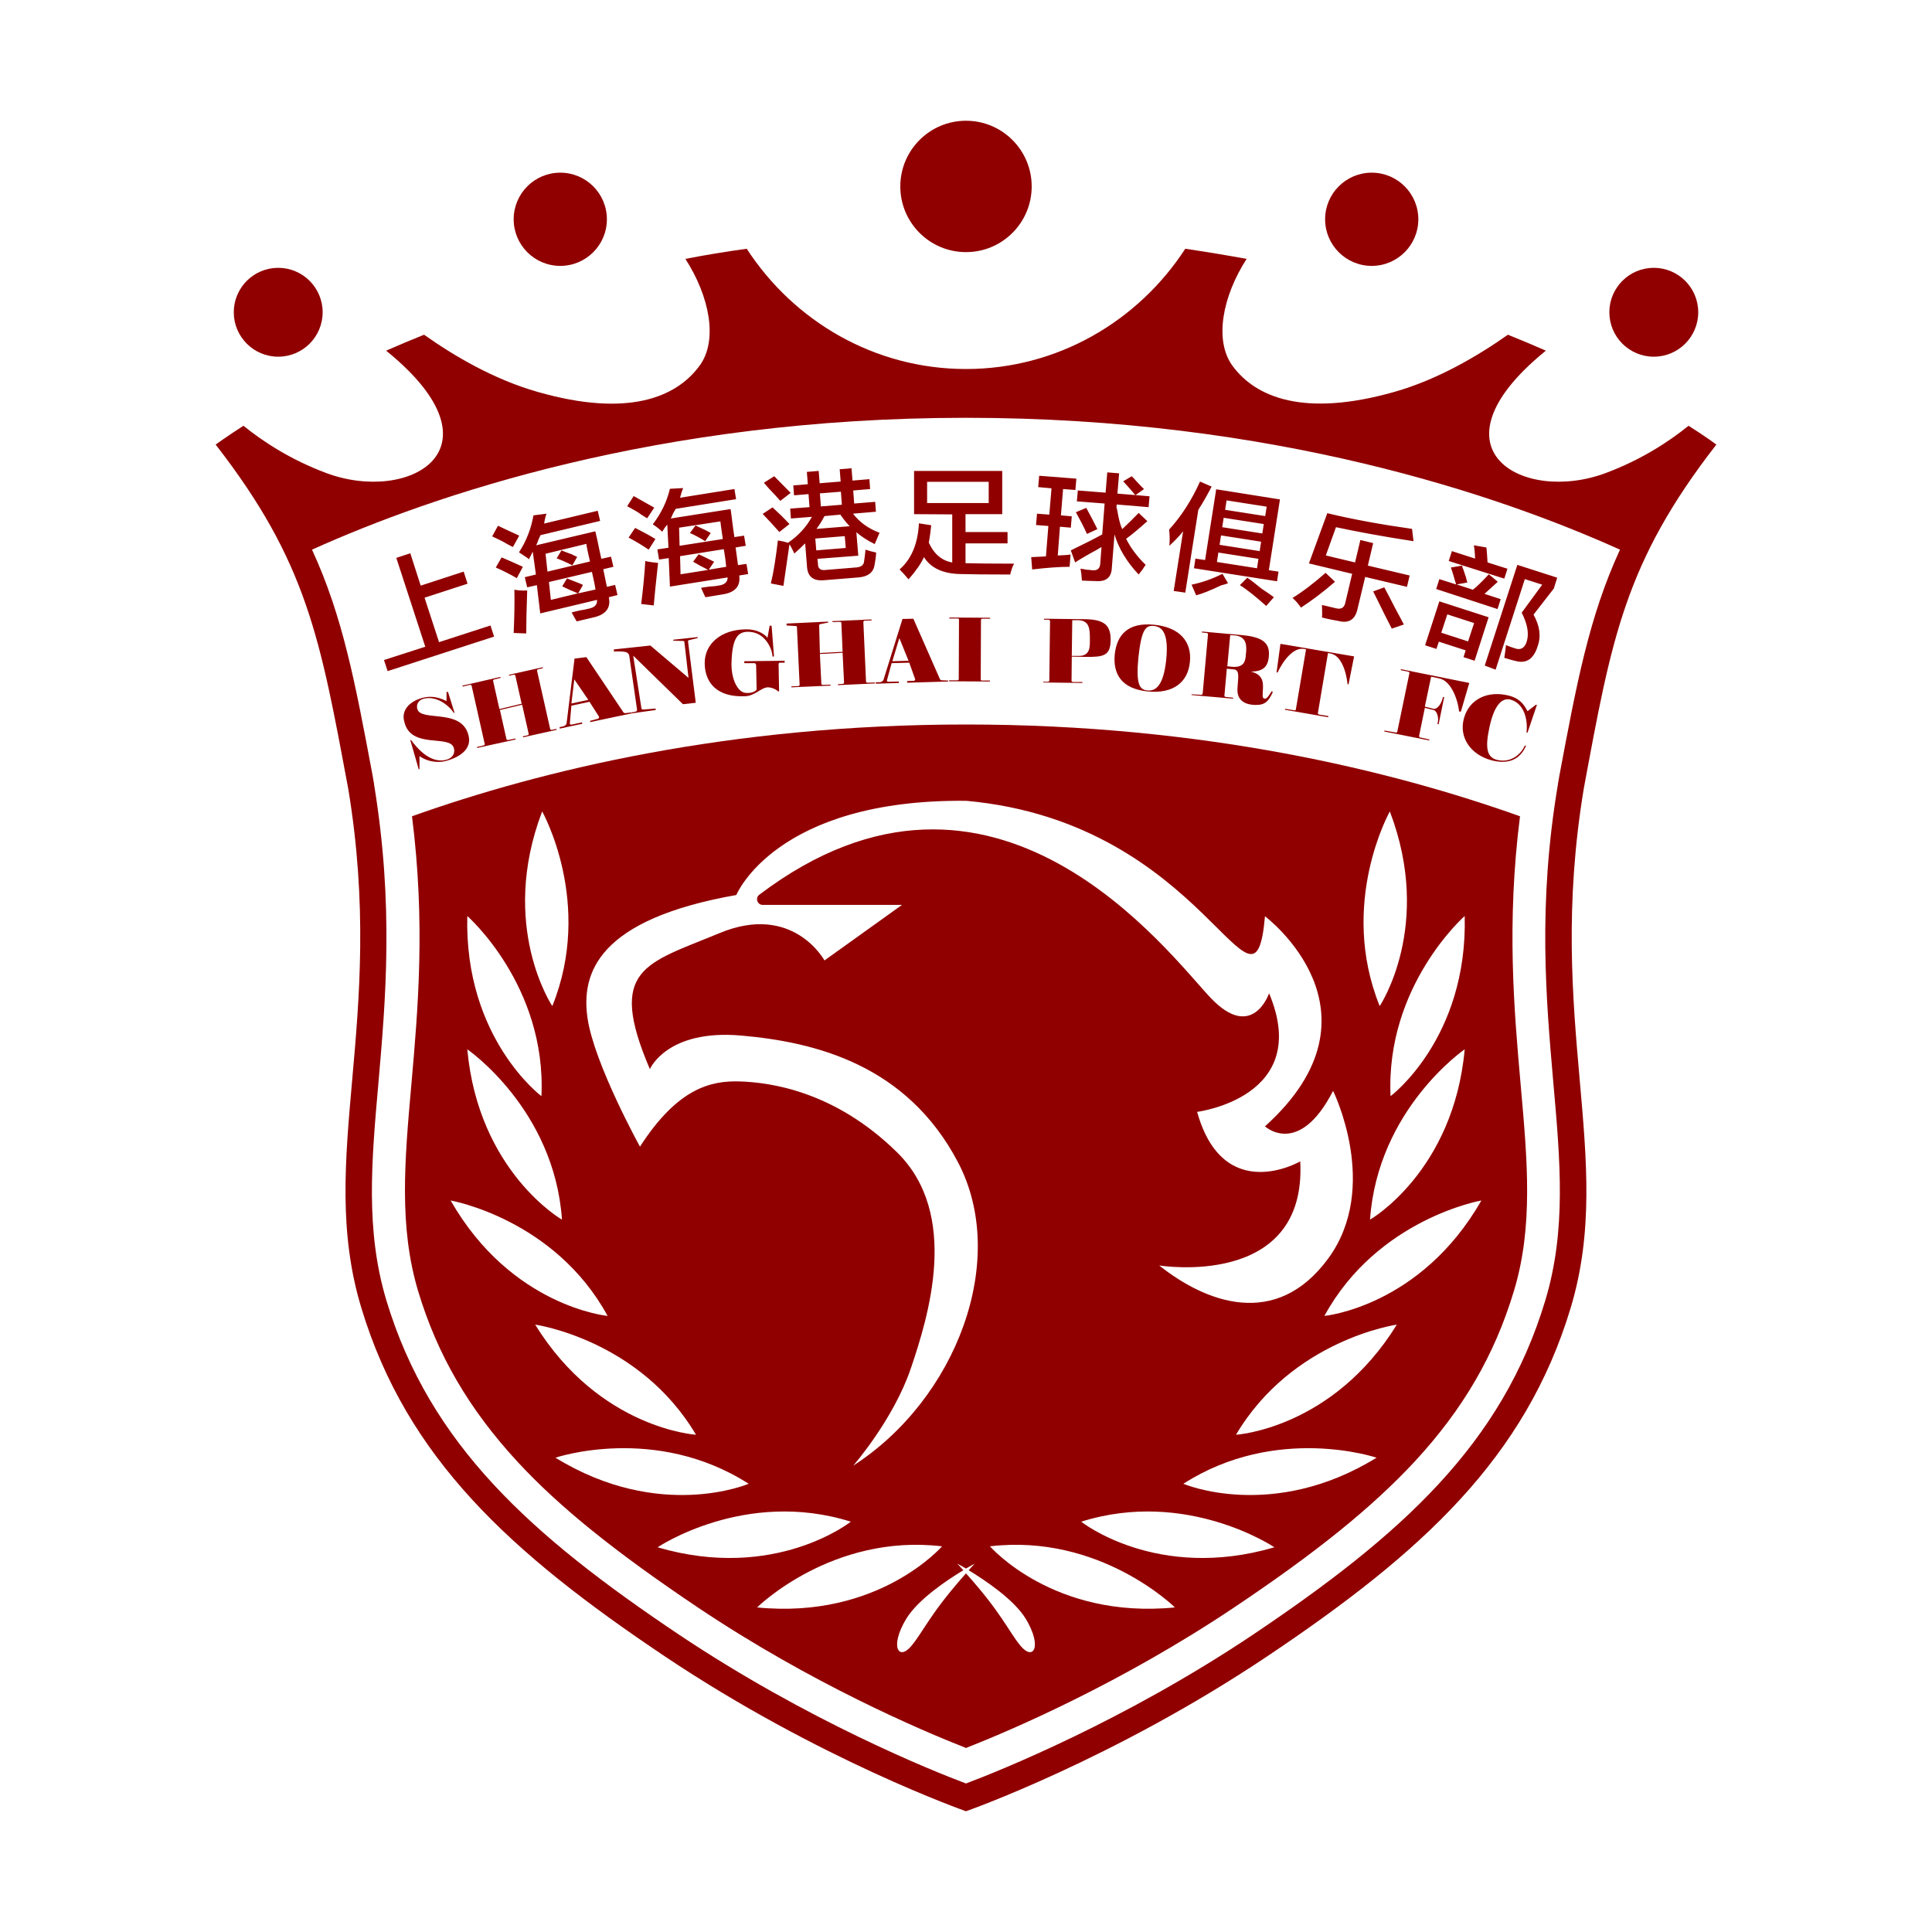 <svg version="1.1" xmlns="http://www.w3.org/2000/svg" xmlns:xlink="http://www.w3.org/1999/xlink" x="0px" y="0px"
	 viewBox="0 0 800 800" enable-background="new 0 0 800 800" xml:space="preserve">
<g>
	<path fill="#900000" d="M655.8,326.6c11.5-62,16.9-93.6,54.9-142.5c0,0-3.9-3-11.5-7.8c-8.3,6.7-19.7,14.1-34.1,19.5
		c-34.4,13-74.8-9.7-25.6-50.1c0.2-0.2,0.4-0.3,0.6-0.5c-5-2.2-10.2-4.4-15.7-6.6c-12.5,8.8-29.1,18.6-47.1,23.7
		c-37.1,10.5-57.3,2.4-67-10.9c-7.6-10.5-4.1-28.7,5.9-44.2c-8.2-1.5-16.7-2.9-25.4-4.2c-19.5,30-52.9,49.8-90.8,49.8
		c-37.9,0-71.3-19.8-90.8-49.8c-8.7,1.2-17.2,2.6-25.4,4.2c10,15.5,13.6,33.7,5.9,44.2c-9.7,13.3-29.9,21.5-67,10.9
		c-18-5.1-34.7-14.9-47.1-23.7c-5.5,2.2-10.7,4.4-15.7,6.6c0.2,0.2,0.4,0.3,0.6,0.5c49.3,40.4,8.8,63.1-25.6,50.1
		c-14.4-5.4-25.8-12.8-34.1-19.5c-7.6,4.9-11.5,7.8-11.5,7.8c38,48.9,43.3,80.5,54.9,142.5c16,96.7-13.4,152.7,5.4,214.9
		c18.8,62.2,61.6,101.4,125.6,144.3S400,750,400,750s60.8-21.3,124.8-64.2c64-42.9,106.9-82.1,125.6-144.3
		C669.1,479.4,639.8,423.3,655.8,326.6z M643.2,448.3c2.9,32.8,5.4,61.1-3.3,90.1C622,598,580.3,635.6,518.8,676.9
		c-53.3,35.7-105,56.4-118.8,61.6c-13.9-5.2-65.4-25.9-118.8-61.6C219.7,635.7,178,598.1,160,538.5c-8.7-29-6.2-57.3-3.3-90.1
		c3-34.5,6.4-73.6-1.8-123.5v-0.2l-0.6-3.5c-7.2-38.4-12.3-65.8-25.1-93.6C178.6,205.3,272.3,173,400,173s221.3,32.3,270.8,54.6
		c-12.8,27.8-17.9,55.2-25.1,93.6l-0.6,3.5v0.1C636.7,374.7,640.2,413.8,643.2,448.3z"/>
	<g>
		<circle fill="#900000" cx="115.2" cy="129.3" r="18.4"/>
		<circle fill="#900000" cx="232" cy="90.8" r="19.3"/>
		<circle fill="#900000" cx="684.8" cy="129.3" r="18.4"/>
		<circle fill="#900000" cx="568" cy="90.8" r="19.3"/>
		<circle fill="#900000" cx="400" cy="77.2" r="27.2"/>
	</g>
	<g>
		<path fill="#900000" d="M160.5,277.9l-1.5-4.6l17.1-5.5l-12-36.8l5.8-1.9l4.3,13.4l17.8-5.8l1.6,5l-17.8,5.8l6,18.4l21.3-6.9
			l1.5,4.6L160.5,277.9L160.5,277.9z M212.4,226.5c-0.6-0.3-1.5-0.7-2.7-1.4c-1.1-0.7-3.1-1.7-5.9-3l2.4-4.4
			c1.7,0.8,4.6,2.2,8.8,4.1L212.4,226.5L212.4,226.5z M214,239.4c-2.6-1.5-5.5-3-8.7-4.4l2.4-4.2c3.1,1.3,6,2.6,8.8,3.9L214,239.4z
			 M217.9,262.3l-5.2-0.2c0.3-6.5,0.4-12.5,0.3-17.9c1.7,0.3,3.4,0.4,5.3,0.3C218,252.6,217.9,258.6,217.9,262.3L217.9,262.3z
			 M219,231.6c-0.2-0.1-0.3-0.3-0.5-0.5c-1-0.7-2.2-1.5-3.6-2.4c3-4.6,5-9.7,6-15.3l5.4-0.7c-0.5,1.4-0.8,2.8-1,4.1l22.2-5.3l1,4.2
			l-24.7,5.9c-0.2,0.4-0.5,1.1-0.9,2c-0.3,1-0.6,1.7-0.9,2.2l24.5-5.8c0.1,0.5,0.4,1.6,0.8,3.4c0.7,3.3,1.2,6,1.7,8l4-0.9l1,4.2
			l-4.2,1l1.5,7.3l3.4-0.8l1,4.2l-3.6,0.9c0.9,4.3-1.1,7.1-6.1,8.3l-7.2,1.7c-0.7-1.2-1.4-2.4-2.1-3.7c0.6-0.2,1.7-0.4,3.2-0.8
			c1.5-0.2,2.8-0.5,3.6-0.7c2.7-0.5,3.9-1.7,3.7-3.7l-23.5,5.6l-1.4-11.7l-4,0.9l-1-4.2l4.6-1.1l-1.3-9.5
			C220.2,229.3,219.6,230.4,219,231.6L219,231.6z M225.9,229.3l0.8,7.4l17.6-4.2c-0.9-3.8-1.4-6.2-1.5-7.3L225.9,229.3L225.9,229.3z
			 M246.6,244.1c-0.2-1.4-0.7-3.8-1.5-7.3l-17.8,4.2l0.8,7.4l11.2-2.7c-0.8-0.4-1.9-0.8-3.3-1.4c-1.3-0.6-2.4-1.1-3.2-1.5l2-3.3
			c0.4,0.2,1.2,0.5,2.2,0.9c1.8,0.7,3.2,1.2,4.4,1.8l-2,3.5L246.6,244.1L246.6,244.1z M237,234.1c-2.1-1.1-4.3-2.1-6.5-2.9l2-3.3
			c1,0.4,2.4,1,4.2,1.6c0.9,0.5,1.7,0.8,2.3,1.1L237,234.1L237,234.1z M268,214.6c-0.6-0.3-1.4-0.8-2.6-1.6c-1-0.8-2.9-1.9-5.7-3.4
			l2.7-4.2c1.6,0.9,4.4,2.5,8.5,4.8L268,214.6z M268.6,227.6c-2.5-1.7-5.3-3.4-8.3-5l2.7-4c3,1.5,5.8,3,8.4,4.6L268.6,227.6
			L268.6,227.6z M270.7,250.7l-5.2-0.6c0.8-6.4,1.4-12.4,1.7-17.8c1.6,0.4,3.4,0.6,5.3,0.8C271.6,241.1,271,247,270.7,250.7z
			 M274.2,220.2l-0.5-0.5c-0.9-0.8-2-1.7-3.4-2.6c3.4-4.4,5.8-9.3,7.1-14.7l5.5-0.3c-0.6,1.4-1,2.7-1.3,4l22.5-3.6l0.7,4.2l-25,4
			c-0.2,0.4-0.6,1.1-1.1,1.9c-0.4,1-0.7,1.7-1,2.1l24.8-3.9c0.1,0.5,0.3,1.7,0.5,3.5c0.4,3.4,0.8,6.1,1.1,8.1l4-0.6l0.7,4.2
			l-4.2,0.7l1,7.3l3.5-0.5l0.7,4.2l-3.7,0.6c0.6,4.4-1.7,7-6.7,7.8l-7.3,1.2c-0.6-1.2-1.2-2.5-1.8-3.9c0.6-0.1,1.7-0.3,3.3-0.5
			c1.6-0.1,2.8-0.2,3.7-0.4c2.7-0.3,4-1.4,4-3.4l-23.9,3.8l-0.5-11.8l-4,0.6l-0.7-4.2l4.6-0.7l-0.5-9.6
			C275.6,218,274.9,219,274.2,220.2L274.2,220.2z M281.2,218.5l0.2,7.5l17.9-2.8c-0.6-3.9-0.9-6.3-1-7.3L281.2,218.5z M300.7,234.7
			c-0.1-1.4-0.4-3.9-1-7.3l-18.1,2.9l0.2,7.5l11.4-1.8c-0.7-0.4-1.8-1-3.2-1.7c-1.3-0.7-2.3-1.3-3-1.7l2.3-3.1
			c0.4,0.2,1.1,0.5,2.1,1c1.7,0.8,3.1,1.5,4.3,2.1l-2.2,3.3L300.7,234.7L300.7,234.7z M292,224.1c-2-1.3-4.1-2.4-6.3-3.4l2.3-3.1
			c1,0.5,2.4,1.1,4.1,1.9c0.9,0.5,1.6,0.9,2.2,1.2L292,224.1L292,224.1z M322.7,220.3c-2-2.3-4.3-4.8-6.9-7.5l4.1-2.7
			c2.4,2.2,4.7,4.4,7,6.9L322.7,220.3z M323.1,207.4c-1-1.2-2.6-2.9-4.7-5.1c-1-1.1-1.7-1.9-2.1-2.4l4.3-2.7l6.8,6.9L323.1,207.4
			L323.1,207.4z M328.9,229.2c-0.2-0.5-0.5-1.1-0.9-1.9c-0.5-0.9-0.8-1.5-1.1-1.9l-2.5,17.2l-5.2-1c1.2-5,2.1-11,2.9-17.8
			c0.5,0.1,1.3,0.2,2.2,0.4c1.1,0.3,1.8,0.5,2.2,0.6v-0.2c4.1-2.8,7.3-6.3,9.7-10.6l-8.7,0.7l-0.3-4.1l8-0.6l-0.4-5.4l-6,0.5
			l-0.3-4.1l6-0.5l-0.4-5.1l4.9-0.4l0.4,5.1l8.7-0.7l-0.4-5.1l4.9-0.4l0.4,5.1l7-0.6l0.3,4.1l-7,0.6l0.4,5.4l8.7-0.7l0.3,4.1
			l-9.5,0.8c2.8,3.6,6.4,6.2,11,7.9l-2,4.7c-3-1.5-5.5-3.1-7.6-4.9l0.8,9.7l-16.9,1.3l0.2,2.1c0,2,1.1,2.8,3.3,2.5l12.1-1
			c2.3-0.1,3.6-0.9,3.7-2.6c0.1-0.5,0.2-1.5,0.4-3c0.1-0.8,0.1-1.4,0.2-1.8c1.5,0.5,2.9,0.9,4.4,1.2c-0.1,2-0.4,3.7-0.7,5.3
			c-0.5,3-2.8,4.7-6.6,5l-14.8,1.2c-3.9,0.2-6.1-1.5-6.5-5.2l-0.8-10.1C331.8,226.6,330.4,227.9,328.9,229.2L328.9,229.2z
			 M337.6,223l0.4,4.9l12.2-1l-0.4-4.9L337.6,223z M341.4,213.7c-1,1.9-2.1,3.7-3.3,5.3l13.8-1.1c-0.8-0.7-2-2.1-3.5-4.2
			c-0.2-0.2-0.3-0.4-0.4-0.6L341.4,213.7z M339.5,204.3l0.4,5.4l8.7-0.7l-0.4-5.4L339.5,204.3z M378.5,212.9V195H415v17.9h-15.2v7.4
			h17.4v4.7h-17.4v8.2c3.6,0.1,10.3,0.2,20.1,0.2c-0.7,1.3-1.2,2.8-1.6,4.5c-10,0-16.8-0.1-20.5-0.2c-7.3-0.1-12.4-2.5-15.2-7
			c-1.2,2.6-3.3,5.7-6.4,9.2c-1.3-1.6-2.5-2.9-3.7-4.1c4.9-4.3,7.6-10.7,8-19.1l5.1,0.8c-0.3,2.7-0.6,5.1-1,7.2
			c2.2,4.8,5.5,7.5,9.7,8.2V213L378.5,212.9z M383.9,199.5v8.8h25.5v-8.8H383.9z M429.9,201.7l0.4-4.7l15.4,1.2l-0.4,4.7l-5.1-0.4
			l-0.9,10.9l4.5,0.4l-0.4,4.7l-4.5-0.4L438,230h0.4c2.2-0.1,3.9-0.2,4.9-0.4c-0.1,1.7-0.3,3.4-0.4,5.1c-4.3,0-9.5,0.4-15.5,1.1
			l-0.4-5.1l6.1-0.3l1-12.6l-5.1-0.4l0.4-4.7l5.1,0.4l0.9-10.9L429.9,201.7z M471.5,237.9c-4.9-5.2-8.3-10.8-10-16.6l-1.1,13.6
			c-0.1,4.2-2.4,6.1-6.9,5.7c-1.4,0-3.3-0.1-5.5-0.2c-0.1-1.8-0.3-3.5-0.6-4.9c0.5,0,1.4,0.2,2.5,0.4c1,0.1,1.7,0.1,2.1,0.2
			c2.3,0.3,3.5-0.6,3.6-2.8l0.5-6.8c-1.1,0.7-2.8,1.7-5.1,2.9c-2.6,1.5-4.5,2.6-5.8,3.5l-1.8-5c5.6-2.7,9.9-4.9,13-6.6l1-12.8
			l-11.5-0.9l0.4-4.5l11.5,0.9l0.7-8.4l4.9,0.4l-0.7,8.4l7.4,0.6c-0.5-0.6-1.3-1.5-2.3-2.7c-1.2-1.3-2.1-2.3-2.7-3l3.5-2.1
			c0.5,0.4,1.1,1.1,2,2.1c1.4,1.6,2.5,2.6,3.1,3.2l-3.5,2.5l5.8,0.5l-0.4,4.5l-13.2-1.1l-0.1,1.2c0.1,0.3,0.2,0.6,0.3,1
			c0.6,3.7,1.3,6.4,2.1,8c2.4-2.3,4.7-4.5,6.8-6.7l3.6,3.4c-3.8,3.4-6.7,5.8-8.8,7.3c1.9,3.8,4.6,7.4,8.1,10.8
			c-0.3,0.4-0.8,1.1-1.5,2.2C472.3,236.9,471.7,237.5,471.5,237.9L471.5,237.9z M450.1,221.1c-1.4-3.1-3-6.1-4.6-9l4.3-1.8
			c1.6,2.9,3.1,5.8,4.6,8.8L450.1,221.1z M486,244.7l3.9-24.7c-1.6,2-3.5,4-5.7,6c0.2-2.2,0.2-4.4-0.1-6.7
			c5.1-5.6,9.4-12.3,12.8-19.9l4.8,2.1c-1.7,3.3-3.5,6.5-5.5,9.6l-5.4,34.3L486,244.7L486,244.7z M495.3,246.5l-1.9-4.4
			c4.4-0.9,8.6-2.4,12.8-4.5l2.3,3.9c-0.7,0.3-1.7,0.6-2.9,0.9C501.4,244.4,498,245.8,495.3,246.5z M494.4,235.3l0.6-4l4,0.6
			l4.6-29.3l26.4,4.2l-4.6,29.3l4,0.6l-0.6,4L494.4,235.3L494.4,235.3z M504.5,228.8l-0.6,3.9l16.6,2.6l0.6-3.9L504.5,228.8
			L504.5,228.8z M505.6,221.7l-0.6,3.9l16.6,2.6l0.6-3.9L505.6,221.7L505.6,221.7z M506.7,214.4l-0.6,3.9l16.6,2.6l0.6-3.9
			L506.7,214.4L506.7,214.4z M507.9,207.2l-0.6,3.9l16.6,2.6l0.6-3.9L507.9,207.2L507.9,207.2z M524.3,250.9
			c-4.5-4-8.1-6.9-10.9-8.6l3.1-3.1c1.4,1,3.4,2.5,5.8,4.5c2.3,1.5,4,2.7,5.2,3.6L524.3,250.9L524.3,250.9z M538.7,251.6
			c-1.1-1.6-2.2-2.9-3.5-4c4.4-2.7,8.9-6.2,13.7-10.4l3.9,3.7C547.5,245.5,542.7,249,538.7,251.6L538.7,251.6z M542,233.3l7.6-20.8
			c10.7,2.6,22.5,4.7,35.1,6.5l0.6,5.1c-13-2-23.7-4-32.1-5.8L549,230l12.1,2.9l2.2-9.3l5.3,1.3l-2.2,9.3l17.3,4.1l-1.1,4.7
			l-17.3-4.1l-3.1,12.9c-0.9,4.7-3.6,6.5-8.1,5.3c-1.3-0.2-3.5-0.6-6.7-1.4c0.1-0.9,0.1-2.7,0-5.2c2.1,0.5,4.1,1,5.9,1.4
			c2.1,0.5,3.4-0.3,3.8-2.5l2.8-11.8L542,233.3L542,233.3z M576.3,260.3c-0.6-1.2-1.6-3.2-3-5.9c-2.2-4.4-3.7-7.6-4.7-9.5l4.6-1.7
			c1.1,2,2.7,5.1,4.8,9.2c1.6,2.9,2.7,5,3.3,6.2L576.3,260.3L576.3,260.3z M590.1,267.2L596,249l20.4,6.6l-5.8,18l-4.6-1.5l0.9-2.8
			l-11.1-3.6l-1,3L590.1,267.2L590.1,267.2z M594.7,243.9l1.3-4.1l6.9,2.2c0-0.3-0.1-0.7-0.3-1.1c-0.7-2.5-1.3-4.5-1.8-5.9l4.6-0.8
			c0.1,0.5,0.3,1.1,0.6,1.8c0.8,2.2,1.3,3.9,1.6,5.2l-4.4,0.8l6.7,2.2c0.8-0.7,1.1-1,0.9-0.7c2.6-2.4,4.5-4.4,5.7-5.7l3.7,3.1
			c-1.8,1.6-3.6,3.3-5.5,5l6.7,2.2l-1.3,4.1L594.7,243.9z M599.3,254.4l-2.5,7.6l11.1,3.6l2.5-7.6L599.3,254.4L599.3,254.4z
			 M599.9,232.3l1.3-4.1l9.6,3.1c0-0.9-0.1-2.3-0.3-4.2c-0.1-0.6-0.2-1-0.2-1.3l5.2,0.9c0.1,1.3,0.3,3,0.4,5.2c0,0.4,0,0.8,0.1,1
			l8.2,2.6l-1.3,4.1L599.9,232.3z M614.8,275.6l13.5-41.7l16.5,5.3l-1.4,4.5l-8.4,10.8c2.6,4.7,3.2,9,1.7,13.1
			c-1.6,5.2-4.6,7.3-9.1,6.1c-0.9-0.2-2.5-0.6-4.7-1.3c0.3-1.8,0.5-3.6,0.7-5.3c1.3,0.6,2.6,1,3.8,1.4c2.3,0.8,4-0.2,4.8-2.9
			c1-3.2,0.3-7.2-2.1-11.9l8.5-11.6l-7.2-2.3l-12.1,37.5L614.8,275.6L614.8,275.6z"/>
		<g>
			<path fill="#900000" d="M185.5,286.5l2.7,8.6l-0.3,0.1c-2.5-3.8-7.7-7.1-12.4-5.9c-2.3,0.6-3.2,2.4-2.7,4.3
				c1.5,5.4,18.4-0.5,21.2,10.9c1.5,5.7-3.7,9.1-9.4,10.6c-2.1,0.6-6.7,0.9-10.9-2v5.4l-0.3,0.1l-3.5-12.1l0.3-0.1
				c3.3,4.6,8.7,9.8,14.6,8.2c2-0.5,3.9-2.2,3.1-4.9c-1.6-5.7-17.9,0.7-20.5-10.9c-1.3-4.7,2.1-8.3,7.4-9.8c2.2-0.6,5.6-1,10.1,1.3
				v-3.8L185.5,286.5L185.5,286.5z"/>
			<path fill="#900000" d="M210.8,279.4l13.9-3.1l0.1,0.4l-1.8,0.4c-0.5,0.1-0.7,0.3-0.6,0.7l5.4,24c0.1,0.4,0.4,0.5,0.8,0.4
				l1.8-0.4l0.1,0.4l-13.9,3.1l-0.1-0.4l1.8-0.4c0.5-0.1,0.7-0.3,0.6-0.7l-2.7-12L207,294l2.7,12c0.1,0.4,0.4,0.5,0.8,0.4l2.9-0.6
				l0.1,0.4l-15.9,3.5l-0.1-0.4l2.6-0.6c0.5-0.1,0.7-0.3,0.6-0.7l-5.4-24c-0.1-0.4-0.4-0.5-0.8-0.4l-2.9,0.7l-0.1-0.4l15.7-3.6
				l0.1,0.4l-2.5,0.6c-0.5,0.1-0.7,0.3-0.6,0.7l2.6,11.6l9.2-2.2l-2.6-11.6c-0.1-0.4-0.4-0.5-0.8-0.4l-1.8,0.4V279.4L210.8,279.4z"
				/>
			<path fill="#900000" d="M344.7,257.2l16.2-0.7v0.4l-2.7,0.1c-0.5,0-0.7,0.2-0.7,0.6l1.1,24.6c0,0.4,0.3,0.5,0.8,0.5l2.9-0.1v0.4
				l-15.3,0.7v-0.4l1.8-0.1c0.5,0,0.7-0.2,0.7-0.6l-0.6-12.3l-9.4,0.5l0.6,12.3c0,0.4,0.3,0.5,0.8,0.5l3-0.1v0.4l-16.2,0.7v-0.4
				l2.7-0.1c0.5,0,0.7-0.2,0.7-0.6l-1.1-23.8c0-0.4-0.3-0.5-0.8-0.5l-3.5-0.2v-0.8l17.2-0.8v0.4l-3.1,0.6c-0.5,0-0.6,0.3-0.6,0.7
				l0.3,11.3l9.4-0.5l-0.5-11.9c0-0.4-0.3-0.5-0.8-0.5l-2.9,0.1V257.2L344.7,257.2z"/>
			<path fill="#900000" d="M262.2,271.5l3.4,21.8c0,0.4,0.3,0.5,0.8,0.5l5.1-0.4v0.6l-10,1.4V295l1.6-0.3c0.5-0.1,0.7-0.4,0.7-0.8
				l-3.3-22.8l-0.6-0.7c-0.7-0.8-4.6-0.7-5.7-0.6v-0.9l15.1-1.6l15.8,13.4l-1.7-14.8c0-0.4-0.3-0.5-0.8-0.5l-3.8-0.1v-0.4l10.1-1.1
				v0.4l-3.3,0.8c-0.5,0.1-0.7,0.2-0.7,0.6l3.2,25.4l-5.3,0.6L262.2,271.5L262.2,271.5z"/>
			<path fill="#900000" d="M308.2,288.3c-11.1,0.4-16.3-5.4-16.4-13.6c-0.1-8.1,6.8-14,17-14.1c4.8-0.1,7.8,2,9,3.5l0.9-5h0.8
				l1,12.7l-0.6,0.1c-0.2-2.5-1.2-4.7-2.6-6.5c-2-2.6-4.6-3.8-7.7-3.8c-3.8,0.1-6.4,2.1-6.7,12.8c-0.2,6.7,2.5,12.2,5.8,12.5
				c1.9,0.2,3.6-0.2,4.6-1.3l-0.2-10.1c0-0.4-0.3-0.9-0.7-0.9h-4.2v-0.8l16.7-0.2v0.8h-1.8c-0.5,0-0.7,0.2-0.7,0.6l0.2,11.3h-0.4
				c-0.6-0.7-2.6-1.7-4.3-1.7C314.9,284.8,312.6,288.3,308.2,288.3L308.2,288.3z"/>
			<path fill="#900000" d="M375.7,282l2.7-0.1c0.4,0,0.7-0.5,0.5-0.8l-2.4-6.7l-7.3,0.2l-1.8,6.6c-0.3,0.9-0.2,1.1,0.7,1.1l4.1-0.1
				v0.6l-9.5,0.3v-0.6h1.4c0.8,0,1.4-0.4,1.7-0.9l7.9-25.3l4.5-0.1l11,25c0.2,0.3,0.4,0.5,0.8,0.5l2.6,0.1v0.4l-17,0.5L375.7,282
				L375.7,282z M369.5,273.8l6.7-0.2l-3.8-9.4L369.5,273.8L369.5,273.8z"/>
			<path fill="#900000" d="M244.3,298.5l3.3-0.9c0.4-0.1,0.6-0.6,0.4-0.9l-3.9-6.1l-7.5,1.6L236,299c-0.1,0.9,0,1.2,0.9,1l4.1-0.9
				l0.1,0.6l-9.3,2l-0.1-0.6l1.4-0.3c0.8-0.2,1.3-0.6,1.5-1.2l3.3-26.9l4.9-0.6l15.3,22.8c0.2,0.3,0.5,0.4,0.8,0.4l2.5-0.3l0.1,0.4
				l-17.1,3.6L244.3,298.5L244.3,298.5z M236.6,291.3l7-1.5l-5.8-8.5L236.6,291.3z"/>
			<path fill="#900000" d="M393.1,255.7l16.9,0.1v0.4h-3.1c-0.5,0-0.7,0.2-0.7,0.5l-0.1,24.6c0,0.4,0.2,0.5,0.7,0.5h3.1v0.4
				l-16.9-0.1v-0.4h3.3c0.5,0,0.7-0.2,0.7-0.5l0.1-24.6c0-0.4-0.2-0.5-0.7-0.5h-3.3V255.7L393.1,255.7z"/>
			<path fill="#900000" d="M432,282.3h1.8c0.5,0,0.7-0.2,0.7-0.5l0.3-24.6c0-0.4-0.2-0.5-0.7-0.6h-1.8v-0.4l17.1,0.2
				c8.3,0.1,10.5,2.9,10.5,8.6c-0.1,6.5-2.8,7.1-10.5,7l-5.6-0.1l-0.1,10c0,0.3,0.3,0.5,0.7,0.5h3.8v0.4l-16.2-0.2L432,282.3
				L432,282.3z M444,256.8l-0.2,14.8h2.8c4.9,0.1,4.7-3.9,4.7-6.8c0-4.3-0.1-8-5.1-8H444z"/>
			<path fill="#900000" d="M478,258.7c10.8,1.1,15.6,7.3,14.7,15.5c-0.8,8.2-6.8,13.2-17.5,12.1c-10.9-1.1-14.4-7.3-13.6-15.4
				C462.5,262.8,467.1,257.6,478,258.7z M475.1,285.9c2.9,0.3,6.6-1.1,7.8-12.7c1.2-11.7-2.1-13.7-5.1-14c-3.3-0.3-5.1,1.1-6.4,12.9
				C470.3,283.5,471.9,285.6,475.1,285.9L475.1,285.9z"/>
			<path fill="#900000" d="M493.4,287.5l3.8,0.2c0.5,0,0.7-0.1,0.8-0.5l2.2-24.5c0-0.4-0.2-0.6-0.7-0.6l-1.8-0.2v-0.4l16.7,1.5
				c8.7,0.8,11.5,3.4,11,8.8c-0.4,4.4-2.4,6.2-7.4,6.3c5.4,1.3,5.1,5,4.9,8.2c-0.1,2.2-0.2,3,1,3c0.9,0,2.1-2.3,2.8-3.2l0.3,0.6
				c-1.7,3.5-3,5.3-7.2,5.2c-5-0.1-7.6-2.4-7.4-6.7c0.2-4.4,1.1-7.5-1.3-8l-3.1-0.3l-1,11.2c0,0.3,0.3,0.5,0.7,0.5l2.9,0.3v0.4
				l-17.2-1.5L493.4,287.5L493.4,287.5z M509.4,263l-1.2,12.9l2,0.2c5.6,0.5,5.5-3.3,5.7-5.2c0.3-2.9,0.7-7.3-4.6-7.8L509.4,263
				L509.4,263z"/>
			<path fill="#900000" d="M532.1,293.5l3.7,0.6c0.5,0.1,0.8,0,0.8-0.4l4.2-24.8l-0.9-0.2c-4.3-0.7-8.5,4.7-10.9,9.8l-0.4-0.1
				l1.6-11.8l30.5,5.2l-2.3,11.6l-0.4-0.1c-0.6-5.6-2.8-12-7.1-12.7l-1-0.2l-4.2,24.9c0,0.3,0.2,0.5,0.6,0.6l3.7,0.6v0.5l-17.9-3.1
				L532.1,293.5L532.1,293.5z"/>
			<path fill="#900000" d="M583.6,278.8c0.1-0.4-0.1-0.6-0.6-0.7l-3-0.6l0.1-0.4l28.3,5.7l-3.5,11.9l-0.7-0.1
				c-0.7-5.7-3.6-12.8-8.3-13.7l-3.3-0.7l-2.6,12.4l3.6,0.9c1.5,0.3,3.3-2.1,3.8-4.5l0.1-0.4l0.5,0.1l-2.3,11.2l-0.5-0.1l0.2-0.9
				c0.4-2.2-0.6-4.7-1.8-4.9l-3.6-0.9l-2.4,11.7c0,0.3,0.2,0.5,0.6,0.6l3.7,0.8l-0.1,0.4l-18.6-3.7l0.1-0.4l4.5,0.8
				c0.5,0.1,0.8,0,0.8-0.4L583.6,278.8L583.6,278.8z"/>
			<path fill="#900000" d="M632.5,303.4l-0.4-0.1c0.6-5.2-0.9-12-6.6-13.6c-3-0.8-6.5,1.2-8.7,11.2c-2,9-1,12.6,2.9,13.7
				c5.6,1.5,10-2,11.7-5.9l0.5,0.1c-2.4,5.6-7.2,7.9-14.4,6c-8.7-2.4-13.5-9.6-11.3-17.4c2.1-7.8,9.8-11.7,18.8-9.3
				c4.9,1.3,6.5,4.5,7.5,6.4l3.5-2.7l0.4,0.1L632.5,303.4L632.5,303.4z"/>
		</g>
	</g>
	<path fill="#900000" d="M629.7,449.5c-2.8-31.7-5.9-67.2-0.3-111.5c-53.3-19-131.3-38-229.4-38s-176.1,19-229.4,38
		c5.6,44.3,2.5,79.8-0.3,111.5c-2.8,31.4-5.1,58.5,2.8,85c8,26.6,21.1,49,41.2,70.8c17.4,18.8,40.4,37.3,74.5,60.2
		c47.1,31.6,92.6,51,111.2,58.3c18.6-7.3,64.2-26.8,111.2-58.3c34.2-22.9,57.1-41.5,74.5-60.2c20.1-21.7,33.2-44.2,41.2-70.8
		C634.9,508,632.5,480.9,629.7,449.5z M606.5,379.3c1.3,50.7-30.7,74.6-30.7,74.6C573.7,408.1,606.5,379.3,606.5,379.3z
		 M606.5,434.5c-4.6,50.6-39.2,70.6-39.2,70.5C570.5,459.2,606.5,434.5,606.5,434.5z M575.5,336c18.1,47.4-4.2,80.6-4.2,80.6
		C554.1,374,575.5,336,575.5,336z M304.9,370.6c0,0,16.2-39.8,95.2-39c100,9,119.2,99,123.7,47.8c0,0,52.7,39.5,0,87
		c0,0,14,13,28.2-14.7c0,0,19.7,39.8-2,69.4c-21.7,29.6-50.9,18.1-70,2.9c0,0,61.2,10,58.4-43.1c0,0-31.8,18.5-42.7-20.5
		c0,0,47.9-6,29.8-49.1c0,0-6.8,20.1-24.1,2c-17-17.8-89.5-116.7-187-42.8c-1.8,1.3-0.8,4.2,1.4,4.2h57.7l-32.1,23
		c0,0-13-24-43.5-11.3c-30.6,12.7-46.7,14.5-28.8,56.3c0,0,7-16.6,37.8-13.9s68.6,12.1,89.8,52.5c21.2,40.4-0.7,98.1-43.4,125.6
		c0,0,16.7-19.1,23.9-40.4c7.2-21.3,20.4-63.6-5.7-89.3c-26.1-25.7-53.1-29-65.1-29.4c-12.1-0.4-25.8,2.8-41.4,27
		c0,0-18.9-34.2-21.7-53.1C240.5,402.8,247.7,380.7,304.9,370.6z M224.5,336c0,0,21.4,38,4.2,80.6
		C228.7,416.6,206.4,383.4,224.5,336z M232.7,505c0,0.1-34.6-19.9-39.2-70.5C193.5,434.5,229.5,459.2,232.7,505z M193.5,379.3
		c0,0,32.8,28.8,30.7,74.6C224.2,453.9,192.2,430,193.5,379.3z M186.6,497.1c0,0,43,7.5,65,47.8
		C251.7,544.9,211.8,541.2,186.6,497.1z M288.2,594.1c0,0-39.9-2.4-66.6-45.6C221.6,548.5,264.8,554.6,288.2,594.1z M310,614.4
		c0,0-36.8,15.8-80-10.8C230,603.6,271.3,589.6,310,614.4z M272.3,640.7c0,0,36.2-24.4,80-10.6C352.3,630.1,321,655,272.3,640.7z
		 M313.5,665.6c0,0,31-30.7,76.6-25.3C390.1,640.2,364,670.6,313.5,665.6z M422.5,681.4c-5-6.1-7.7-13.4-22.5-29.9
		c-14.8,16.6-17.5,23.8-22.5,29.9c-5.4,6.6-9.2,0.5-2.3-11c4.9-8.1,16.9-16.1,23.7-20.2c-0.8-0.9-1.6-1.8-2.5-2.7c0,0,1.4,0.7,3.6,2
		c2.2-1.3,3.6-2,3.6-2c-0.9,0.9-1.7,1.8-2.5,2.7c6.7,4.1,18.8,12.1,23.7,20.2C431.7,681.9,427.9,688,422.5,681.4z M409.9,640.3
		c45.6-5.4,76.6,25.3,76.6,25.3C436,670.6,409.9,640.2,409.9,640.3z M447.7,630.1c43.8-13.8,80,10.6,80,10.6
		C479,655,447.7,630.1,447.7,630.1z M490,614.4c38.7-24.8,80-10.8,80-10.8C526.8,630.2,490,614.4,490,614.4z M511.8,594.1
		c23.4-39.5,66.6-45.6,66.6-45.6C551.7,591.7,511.8,594.1,511.8,594.1z M548.4,544.9c22-40.3,65-47.8,65-47.8
		C588.2,541.2,548.3,544.9,548.4,544.9z"/>
</g>
</svg>
